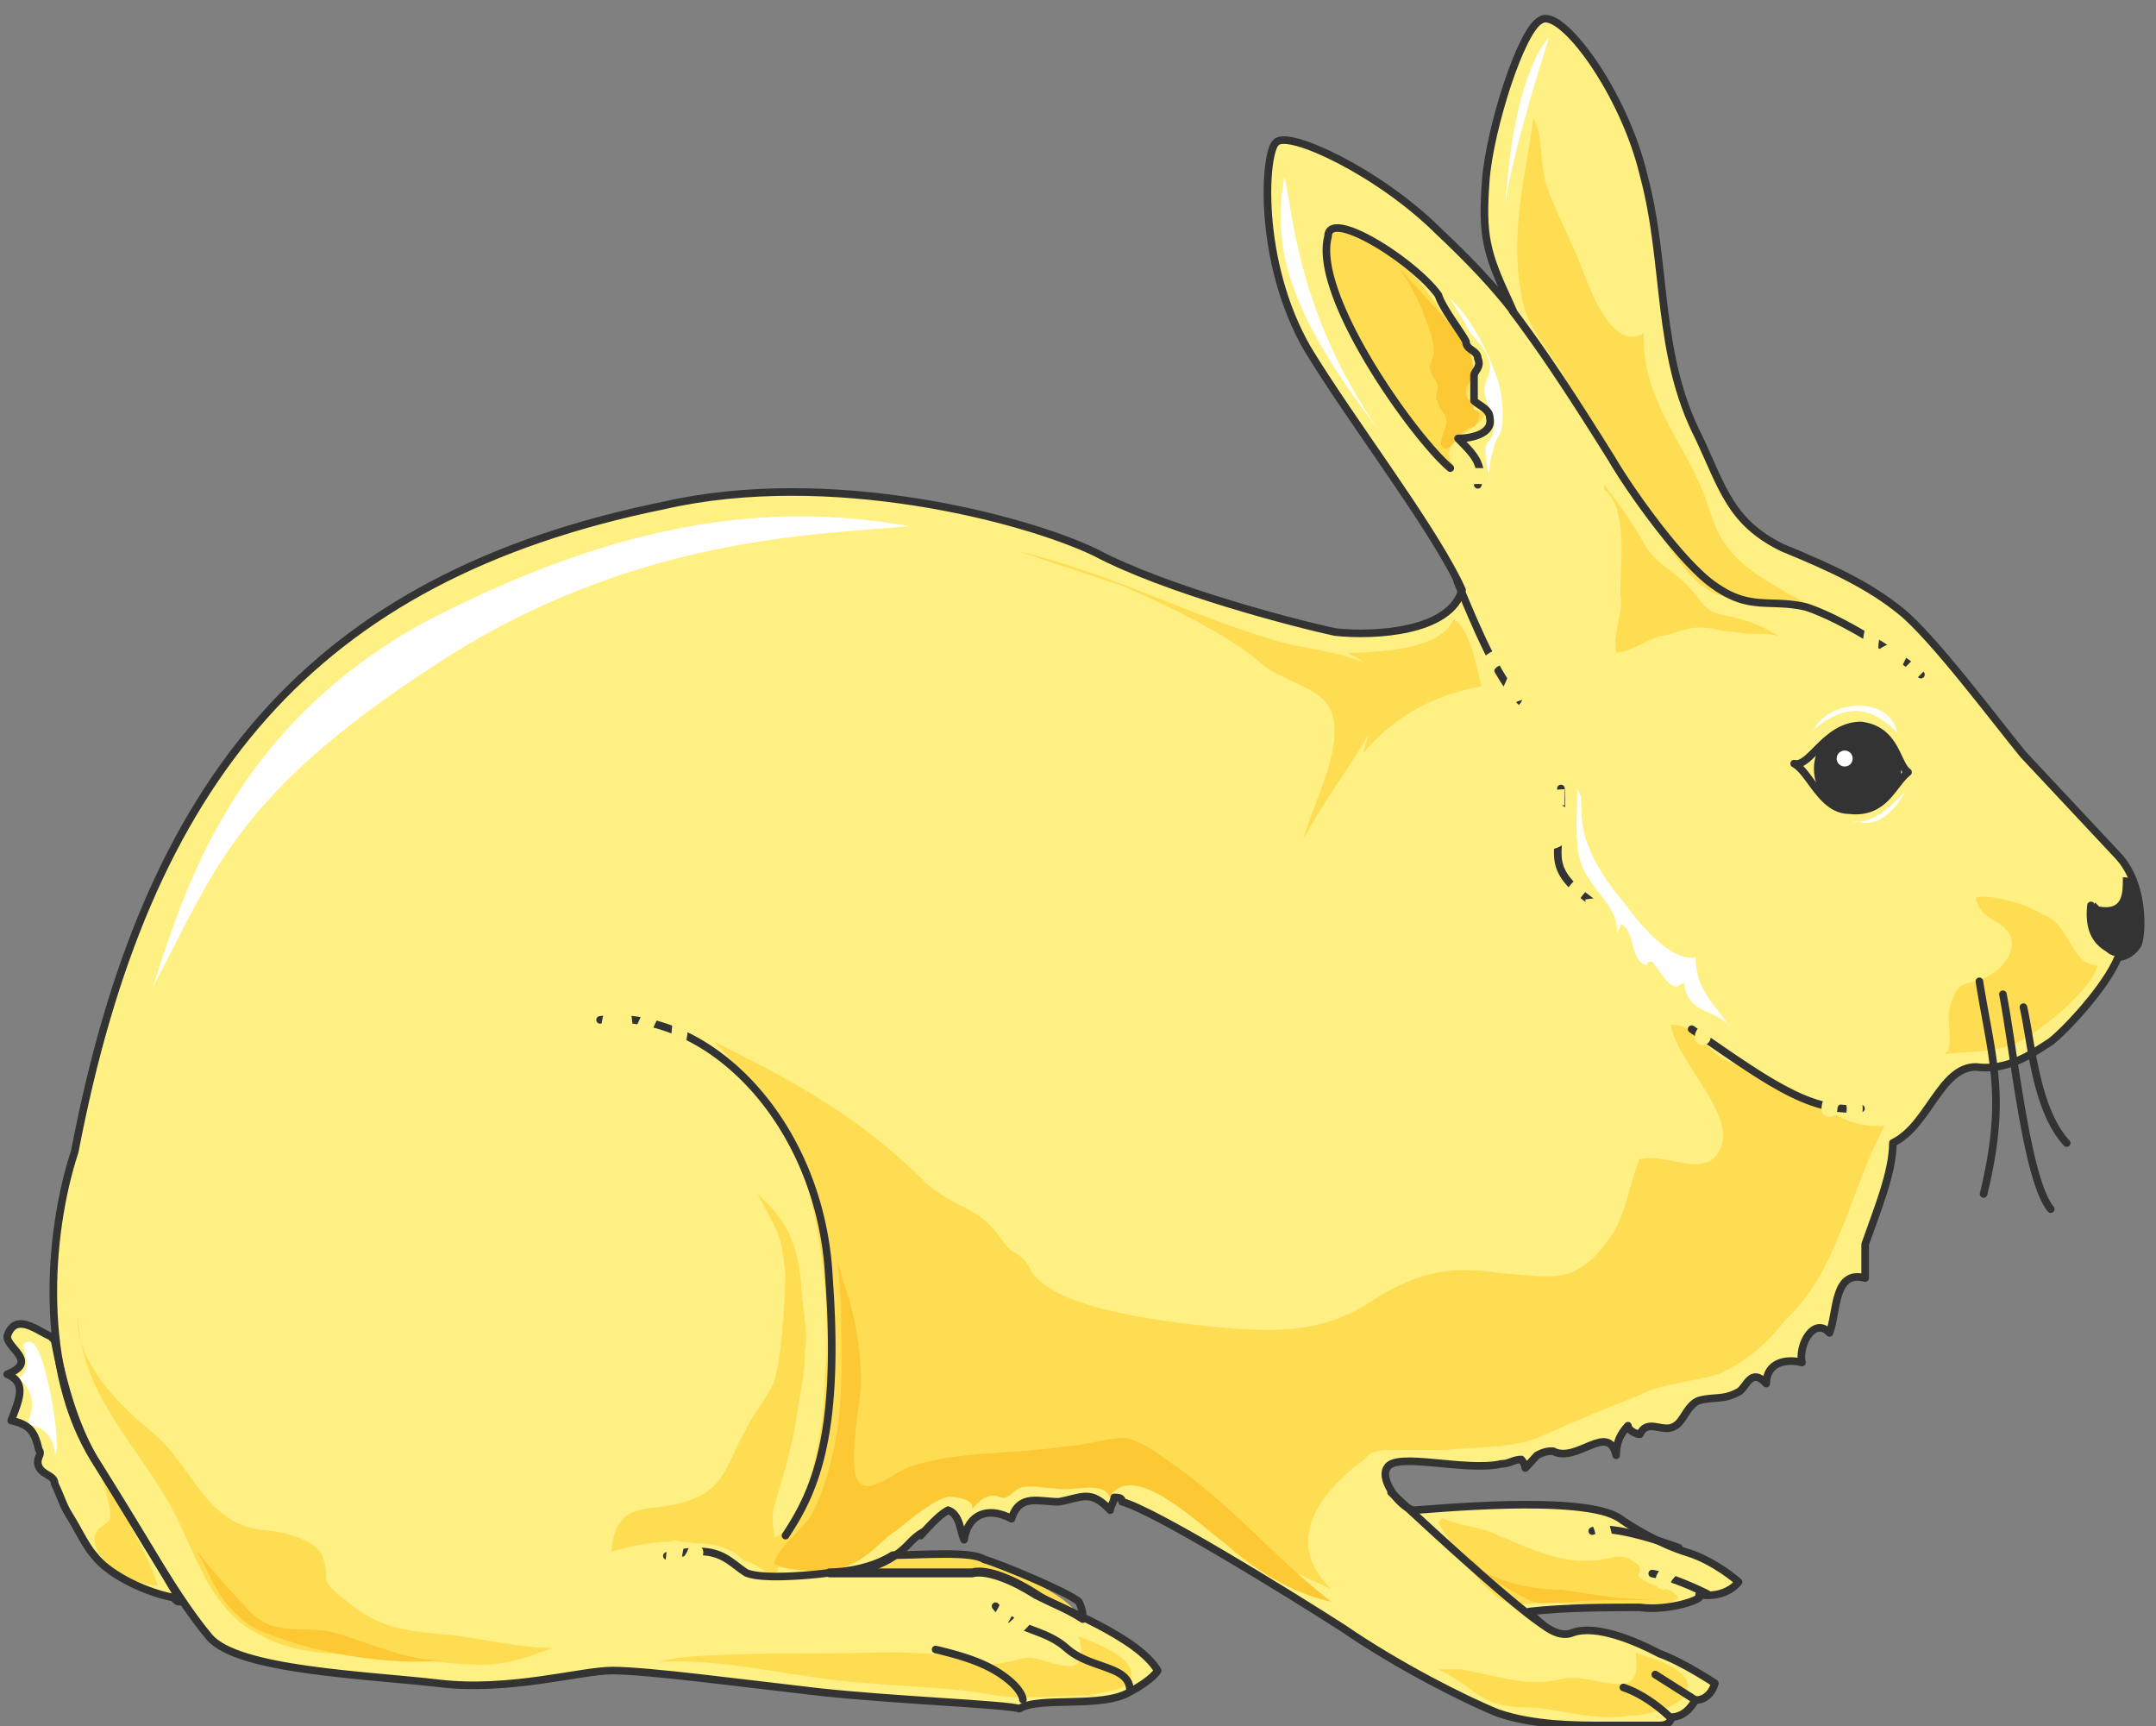 <svg xmlns="http://www.w3.org/2000/svg" version="1.0" viewBox="0 0 227.074 181.757"><rect x="0" y="0" width="227.074" height="181.757" fill="#808080" stroke="none"/><defs><clipPath clipPathUnits="userSpaceOnUse" id="a"><path d="M-.16.96h226.823v181.89H-.16z"/></clipPath></defs><path d="M90.225 165.08c3.338-1.779 9.994-1.779 13.752-.88 1.659.88 10.394 4.438 9.574 6.656-2.079 0-4.157 0-5.836.44z" fill="#fedd53" fill-rule="evenodd" fill-opacity="1" stroke="none"/><path d="M9.914 153.587c-2.079-3.558-3.318-7.995-4.157-12.433l-.42-.44c-1.24-.459-3.738-2.678-4.577 0 0 1.32 3.338 2.66 0 3.998 2.098.88 1.259 2.659.42 4.877 2.078.44 2.498 1.32 2.918 3.098.42.44-.42.9 0 1.78.42.879 1.659.879 1.659 1.778.839 1.78.839 2.219 1.678 3.538.82 1.34 1.66 3.118 2.479 3.998 1.679 2.218 5.836 3.997 8.335 4.437.42.44.42.44.82.44a577.333 577.333 0 0 0-9.155-15.071z" fill="#fef083" fill-rule="evenodd" fill-opacity="1" stroke="none"/><path clip-path="url(#a)" d="M223.085 90.125c-3.338-3.557-7.076-7.555-9.994-10.673-2.918-3.558-9.574-12.453-12.912-15.111-3.318-2.678-7.076-4.457-12.473-6.676-5.416-2.658-6.256-6.216-8.754-11.553-4.578-8.895-3.318-18.229-5.817-27.563-2.079-8.895-8.755-17.79-10.833-16.45-2.08.9-5.417 11.553-5.817 16.89-.42 5.776 0 7.555 2.499 12.892l.4.9c-2.08-2.68-4.578-5.338-7.896-8.456-6.256-6.216-15.83-10.673-17.07-9.334-1.259.9-2.078 12.452 3.319 21.787 4.597 7.555 12.492 17.789 15.83 24.445l.42.9c-1.26 4.437-9.175 4.876-13.332 4.437-4.158-.88-17.89-4.438-25.385-8.435-7.495-3.558-27.883-8.895-45.372-4.897C32.84 60.783 15.37 82.13 7.875 121.247c-2.918 8.894-3.757 23.106 2.079 32.44 5.836 9.334 8.735 14.671 12.073 18.669 2.918 3.557 16.65 4.017 24.145 4.897 7.495.899 14.99-1.34 18.309-1.34 3.758 0 13.732 1.34 21.647 2.239 7.915.88 19.988 1.32 21.227 1.779 2.079-1.34 8.755 0 11.653-1.779 2.498-1.34 2.918-2.239 2.918-2.239-2.079-3.557-10.414-6.656-12.912-7.995-2.079-1.339-4.977-2.658-6.656-2.218H87.387c2.079 0 5.817-.44 8.315-3.119.42-.44.84-.879 1.659-1.339l-.4.46c.4-.46.4-.46.82-.9.42-.44 1.259-1.339 2.078-1.778 1.26.44 1.26 2.218 1.68 3.118.4-2.679 2.498-3.558 4.996-2.219.82-2.678 2.899-1.779 4.977-1.779 2.499-.46 3.338-1.339 5.417.88 0-.44.42-.88.42-1.34.42 0 .84 0 .84.46 3.317.88 17.069 9.334 23.305 13.332 5.817 3.998 12.892 7.555 16.23 8.895 3.758 1.319 8.335 1.319 11.234 1.319h5.836c1.24 0 1.24-.88 1.24-.88 1.678 0 2.498-1.779 2.498-1.779 1.679 0 2.079-1.778 2.079-1.778s-3.318-2.22-5.817-3.119c-2.498-1.319-6.656-3.098-9.154-2.218-2.08.9-4.578-2.219-4.578-2.219 3.738-.44 8.735-.44 11.653-.44 2.919.44 7.076-.899 6.237-1.339 2.918.44 4.157-1.339 4.157-1.339s-2.498-2.219-5.397-3.098c-2.918-.9-5.836-2.678-7.075-3.558-3.758-2.678-20.828-.9-21.647-.9-1.26 0-3.758-3.097-2.919-4.437.84-1.779 8.315.44 12.073-.44.84 0 1.24-.46 2.079-.46 0 0 .42.46.42.9.42-.44.84-.9 1.239-1.339.84-.44 1.26-.44 1.679-.44 2.498 1.34 5.816-3.118 6.656.44 0-1.34.42-2.219 1.24-3.118 0 .46.839.9 1.258.9.82-1.78 2.499 0 3.738-.9.84-.44 1.26-2.219 2.499-2.658 1.659-.44 2.498 0 4.157-.9.84-.44 1.26-2.658 2.918-.88 0-2.218 2.079-2.658 3.758-2.218-.42-1.779 1.24-4.897 2.898-3.118.84-2.219.42-6.676 3.758-5.777v-3.557c1.24-3.558 2.918-7.556 2.918-10.674 3.738-1.779 4.997-7.995 8.735-7.995 3.338.44 5.836-1.34 7.915-2.678 1.66-1.32 5.817-5.777 7.076-8.875 0 0 1.239 0 2.079-1.34.42-.899.819-6.216-2.08-9.334z" fill="#fef083" fill-rule="evenodd" fill-opacity="1" stroke="none"/><path d="M191.444 80.95c0-2.338 1.879-4.236 4.197-4.236 2.319 0 4.198 1.898 4.198 4.237 0 2.359-1.879 4.237-4.198 4.237-2.318 0-4.197-1.878-4.197-4.237z" fill="#333" fill-rule="evenodd" fill-opacity="1" stroke="none"/><path d="M193.443 79.872c0-.46.38-.84.84-.84.479 0 .839.38.839.84 0 .48-.36.84-.84.84-.46 0-.84-.36-.84-.84z" fill="#fff" fill-rule="evenodd" fill-opacity="1" stroke="none"/><path d="M81.03 115.89c4.998 7.095 6.677 20.387 5.837 29.262 0 3.978-.84 8.415-2.078 12.413-1.68 4.857-3.338 3.977-7.096 6.196 1.26 1.779 9.174 1.339 11.673.88 4.157-1.32 5.417-5.757 9.154-7.076 3.338-.46 7.096-.9 9.994-1.34 4.178-1.339 7.516-.44 11.253-2.218 5.837 4.877 12.913 10.193 20.408 13.292-4.997-4.877-1.24-9.734 2.499-12.853 2.078-1.319.839-1.759 4.577-1.759h4.997c4.177-.46 7.095 0 10.833-1.778 2.918-1.34 6.256-2.659 9.594-3.998 2.499-1.32 5.397-1.32 8.315-2.219 2.919-1.319 4.997-3.098 7.096-5.756 5.397-4.877 6.656-13.292 10.394-20.388-4.578.44-7.496-3.098-11.653-4.877-1.66-.9-3.758-1.34-5.417-2.219-2.079-1.339-2.918-3.557-5.417-3.557.42 3.557 6.257 8.874 5.417 12.412-1.24 4.437-5.836.9-8.735 1.779-1.259 3.098-1.259 5.317-2.918 7.975-3.758 5.337-5.836 4.437-11.673 3.998-5.836-.88-9.154 0-14.571 3.538-4.577 2.678-9.174 2.678-14.571 2.218-4.597-.44-18.329-1.759-20.428-6.196-1.239-2.219-1.659-.9-3.318-3.558-2.498-3.098-4.177-2.658-7.495-5.317-7.496-7.535-14.591-11.073-22.507-15.07z" fill="#fedd53" fill-rule="evenodd" fill-opacity="1" stroke="none"/><path d="M151.468 160.323c1.68 2.658 3.758 5.756 5.817 7.515 2.078 1.78 3.338.9 5.836.9 4.138 0 9.954 1.759 13.692-.44-.82-1.34-2.479-.9-4.138-2.219-.42-.44.82-.9-.84-1.779-1.238-.879-2.498 0-3.737 0-3.738.44-7.056-1.319-10.394-2.658-1.659-.88-3.737-.88-5.816-1.779zM151.468 175.793c2.079.9 3.338 2.24 4.997 3.119 1.66.899 3.738.899 5.397.899 3.338.44 6.236 1.32 9.574.88 1.66 0 5.817-.88 6.236-2.659.82-2.239-4.157-3.558-5.416-4.017.84 5.336-3.318 2.678-6.636 2.678-1.26 0-2.08.44-3.758.44-2.479 0-5.397-.88-7.895-1.34zM69.358 174.994c7.116-.44 14.631 1.779 21.727 2.219 4.597.44 9.194.44 13.771 1.319 2.939.44 6.696 0 10.034 0 1.24-.44 3.758-.44 4.178-1.76.82-2.218-4.178-3.977-5.437-4.436 1.26 4.877-2.498 2.658-5.017 2.218-1.659 0-1.659.44-2.498.44-2.079.44-2.919.44-5.017-.44-4.597-.88-10.014-.44-15.031-.44-4.597 0-10.014 0-14.611.44zM10.374 154.506c.42 1.34 1.239 3.578 1.239 5.357-.4.88-1.659.88-1.659 2.219 0 2.678 4.577 4.897 6.636 4.897-.82-3.118-2.898-5.777-3.718-8.455zM138.516 68.738c3.338 0 12.932.46 14.591-3.538 1.68.9 2.519 5.317 2.918 7.076-4.997.9-9.154 3.098-12.492 7.076 1.24-4.417 4.157-7.955-1.679-10.614zM140.195 24.405c-1.679 4.877 2.099 10.634 4.597 14.172 2.099 3.098 5.037 8.874 8.375 10.633-2.099-3.098 2.519-3.538 3.338-5.756-3.338-.44-1.24-2.659-1.659-4.877 0-2.219-2.099-4.418-3.358-6.197-2.079-3.098-6.276-8.435-10.453-7.975zM161.502 12.432c-.84 6.217-2.518 11.973-1.26 18.63.42 3.097 2.5 5.316 4.178 7.974 2.499 4.418 4.578 9.295 7.496 13.292 2.498 2.659 5.417 8.855 8.755 10.194 3.737 1.32 8.334 0 11.652 2.199-2.898-1.76-7.915-3.978-9.994-6.636-1.659-1.78-2.078-3.998-2.918-6.196-2.078-5.317-6.656-10.194-6.256-16.85-3.318 2.218-5.836-4.877-6.656-7.096-1.26-3.098-2.918-6.196-3.758-8.855-.42-1.778-.42-4.437-.84-5.756z" fill="#fedd53" fill-rule="evenodd" fill-opacity="1" stroke="none"/><path d="M220.666 95.022c-.84 2.2.84 7.036 3.338 5.277 1.66-.88 1.66-4.397.84-7.475-.42-.44-.84-.44-1.26-.44 0 1.759 0 3.518-2.498 3.078z" fill="#333" fill-rule="evenodd" fill-opacity="1" stroke="none"/><path d="M168.978 51.509c2.498 2.198 1.679 7.495 1.679 11.033.42 1.759-.84 3.978-.42 6.176 1.24 0 3.318-1.319 4.577-1.759 1.24 0 2.499-.879 4.158-.879 1.659 0 2.078.44 3.737.44 1.68.44 2.918 0 4.577.44-2.078-1.32-3.737-1.76-5.816-2.2-2.079-.459-2.079-1.338-3.738-3.097-1.679-1.78-3.338-2.219-4.577-4.418-1.26-2.218-2.498-3.977-4.177-6.196zM80.211 165.18c-2.498-1.34-3.737-2.659-6.656-2.659-3.318-.44-6.236 0-9.154.88.42-5.757 4.157-3.978 7.915-5.317 4.158-1.319 4.158-3.977 6.236-7.535.82-1.76 2.08-3.098 2.899-4.877.84-2.219 1.259-8.855 1.259-11.513-.42-4.438-.84-4.438-2.918-8.435 2.918 2.678 4.157 4.877 4.577 9.314 0 2.219.82 4.877.42 7.096 0 2.658-.42 3.977-.84 6.656-.42 3.538-1.659 7.076-2.498 10.194-.42 2.198 1.259 6.196 0 7.515zM8.215 138.036c0 7.995 5.437 13.312 9.174 19.529 2.919 4.877 3.758 9.754 7.936 13.311 5.416 3.978 10.413 3.099 16.67 3.538 2.918.44 5.836.88 8.754.88 2.918 0 4.997-.88 7.496-1.76-3.318 0-7.076-.899-10.414-1.338-4.577-.44-7.495-.44-11.253-3.538-3.338-2.679-1.68-1.78-2.499-4.438-.42-2.218-5.017-3.118-6.676-3.118-5.836-.88-7.095-6.636-11.253-10.193-3.338-2.659-8.355-7.536-7.935-12.413zM204.796 111.013c3.318-.44 5.816 0 8.715-1.78 2.058-1.338 6.616-4.896 7.435-7.575-2.898 0-2.898-4.457-5.796-5.356-1.24-.9-5.377-2.239-7.036-1.78.42 2.68 3.318 2.22 3.738 4.458.4 1.779-1.66 3.558-2.899 4.018-1.659.879-2.498 0-3.318 2.218-.84 1.8 0 3.578-.42 5.357zM107.335 58.085c9.574 2.238 17.89 6.696 27.024 9.374 2.498.88 9.994 1.34 11.653 3.998.819 2.238-.84 4.917-2.08 6.236-2.078 3.578-4.576 6.696-6.655 10.693.84-3.557 4.997-10.693 2.498-14.25-1.259-1.78-4.997-2.68-6.656-4.018-3.318-3.119-10.813-6.676-14.97-8.455z" fill="#fedd53" fill-rule="evenodd" fill-opacity="1" stroke="none"/><path d="M16.11 103.897c3.338-10.234 8.355-27.124 28.363-38.257 20.428-10.673 36.278-12.912 51.269-10.234-9.154.9-29.182.9-50.03 14.692-21.247 13.791-23.346 22.246-29.602 33.799zM3.658 141.614c-.42-.46-.84-.46-1.26 0 .42 1.32.84 2.659-.44 3.538 1.7 1.34 1.7 3.118.86 4.897 1.68 0 2.939 1.34 2.939 3.098.839-.44-.84-10.214-2.1-11.533zM145.152 45.213c-9.874-12.853-11.113-19.509-9.874-26.624.82 3.118 1.24 14.211 9.874 26.624zM158.504 22.586c.44-9.754 2.538-16.41 4.637-18.628-.84 2.678-4.637 14.65-4.637 18.628zM190.644 77.193c3.358-3.098 6.277-3.098 9.195 0-.82-3.997-7.096-3.538-8.775-.44zM195.122 86.468c2.138.44 4.257-1.78 5.516-3.119-.84 1.78-2.958 3.998-5.077 3.119zM154.346 34.08c.42 1.339 2.08 2.218 2.499 4.017.42 1.34-.84 2.239-.42 3.578.42 1.779 1.26 2.238.84 4.017-.42.9-.84.9-.84 1.8 0 .439.42 2.678.42 3.557 0-1.34 0-2.678.42-3.558 0-.9.84-1.799.84-2.238.399-1.34 0-4.478-.42-5.377-.84-2.679-2.919-6.696-5.018-8.495z" fill="#fff" fill-rule="evenodd" fill-opacity="1" stroke="none"/><path d="M88.586 137.237c0 5.756.42 11.513-1.239 17.27-.42 1.758-1.24 3.977-2.079 5.316-1.259 1.76-3.338 3.098-3.757 4.857 1.679.88 5.416.88 7.075.44 2.919-.88 3.758-2.658 5.837-3.978 1.659-1.319 3.738-3.098 5.416-3.538 1.24 0 2.899.44 2.499 1.32.82-.88 1.659-1.76 2.898-1.32.84.44 1.26-.44 2.079-.879 1.26-.46 2.498 0 3.758 0 1.659.44 4.997-.9 5.816.88 2.499-3.998 9.574 3.098 12.073 4.857 2.918 2.658 7.076 5.316 11.233 6.196-6.236-4.857-10.813-10.614-17.47-15.051-1.259-.88-2.498-1.759-4.157-2.199-2.079 0-4.577.88-6.256.88-5.397.88-11.653.44-16.65 2.218-1.24.44-3.738 2.659-4.977 1.76-1.679-.88 0-8.855 0-10.614 0-3.098-.42-5.757-1.26-8.855-.419-1.34-1.238-3.538-1.238-4.437zM145.152 25.784c2.099 1.78 4.197 5.317 5.037 7.976.4.899.82 2.218.82 3.098 0 .9-.42 1.339-.42 1.779 0 .88.84 1.339.84 2.218 0 .44-.42 1.32 0 1.32 0 .899.839 1.339.839 1.778.42.88-.84 2.219-.42 3.098.84.88 1.679-1.319 2.518-1.758.42-.46.84 0 1.26-.9.4-1.32 0-.88-.42-1.32 0-.899-.84-.899-.84-1.778 0-.88.84-1.32.84-2.219 0-.88-.42-2.218-.84-3.098zM20.747 163.301c1.26 2.239 2.1 4.897 4.178 6.676 1.659 1.779 3.738 2.219 6.236 3.098 4.597 1.34 10.414 2.219 15.41 1.779-4.157 0-8.314-2.219-12.072-3.098-3.338-.46-5.836.44-8.335-2.219-2.079-2.238-3.738-3.997-5.417-6.236zM155.246 164.34c1.24 1.76 3.738 3.059 5.397 3.938 1.239.86 2.898.44 4.557.44 3.318-.44 7.036 0 9.934-.44-3.298.44-7.456-.44-10.774-.88-2.898 0-7.455-.859-9.534-3.058z" fill="#fcc834" fill-rule="evenodd" fill-opacity="1" stroke="none"/><path d="M166.12 83.03c0 3.118-.42 6.676.839 8.894 1.24 2.239 3.738 4.018 3.318 6.676 0-.44.42-.88.42-1.339 1.659.9.839 4.018 2.918 4.457 0 0-.42 0 0-.44h.4c.839.88 1.259 2.22 2.498 2.659l.84-.44c.42 3.558 3.737 2.659 4.976 4.877-1.659-2.658-3.737-3.997-3.737-7.555-2.898.46-6.236-3.998-7.895-6.216-1.24-1.34-2.919-3.998-3.318-5.337-.84-1.779-.84-3.558-.84-5.337z" fill="#fff" fill-rule="evenodd" fill-opacity="1" stroke="none"/><path d="M146.511 157.145c3.338 3.138 12.513 11.613 15.83 13.831M170.976 177.692c2.579.86 4.718 2.959 4.718 2.959M174.334 176.333l4.158 2.639M167.698 161.222c2.08-.88 9.115 1.76 9.115 1.76M174.015 165.7c2.518.44 5.836 2.158 5.836 2.158M98.54 173.695c3.778.88 5.857 1.759 7.536 3.078 1.659 1.32 1.659 2.199 1.659 2.199M104.856 169.137c2.1 2.679 4.997 2.22 7.496 4.438 2.498 2.218 6.656 1.779 6.656 4.437M63.202 107.395c11.233-1.34 23.286 10.693 24.105 27.163 1.24 16.91-1.659 22.707-4.577 27.144M70.237 163.84c5.437-1.338 6.277.44 8.355 1.78 2.08.88 8.755 0 8.755 0M152.747 49.29c-3.737-3.118-14.55-18.189-12.872-24.385 0-3.118 9.135 2.658 11.633 6.196.4 1.34 2.479 3.998 2.898 4.877 0 .9 1.24.9 1.24 1.78.42.879-.4 1.338-.4 1.778v2.658c.4.44 1.659.88 1.659 1.78.4 1.758-2.079 2.198-3.338 2.198 1.26 1.34 2.918 2.678 2.079 4.877M159.303 32.74c3.358 4.457 6.277 8.915 10.454 15.59 2.079 3.559 7.516 11.134 10.854 13.373 3.757 2.658 5.856 1.319 9.614 2.218 4.157 1.34 10.853 5.797 12.092 7.116M9.914 153.587c-2.079-3.558-3.318-7.995-4.157-12.433l-.42-.44c-1.24-.459-3.738-2.678-4.577 0 0 1.32 3.338 2.66 0 3.998 2.098.88 1.259 2.659.42 4.877 2.078.44 2.498 1.32 2.918 3.098.42.44-.42.9 0 1.78.42.879 1.659.879 1.659 1.778.839 1.78.839 2.219 1.678 3.538.82 1.34 1.66 3.118 2.479 3.998 1.679 2.218 5.836 3.997 8.335 4.437.42.44.42.44.82.44a577.333 577.333 0 0 0-9.155-15.071M220.227 95.342c-.4 3.678 1.599 4.597 3.198 5.037M194.762 85.308c3.718.44 4.557-2.678 6.196-3.997-1.239-.9-1.239-4.458-4.957-4.917-3.718 0-5.377 4.457-7.036 4.017 1.66.9 2.899 4.897 5.797 4.897M164.4 83.03c.42 7.035-2.538 7.915 3.778 12.312M178.172 108.374c8.295 5.717 12.452 8.795 17.83 8.355M208.474 103.337c1.279 8.075 2.958 12.093.44 22.387M210.952 104.697c1.26 6.656 2.519 19.528 5.037 22.626M213.11 106.056c.84 3.578 1.26 10.733 4.558 14.311M160.982 74.555c-2.498-1.78-4.577-6.216-7.515-13.352" fill="none" stroke="#333" stroke-width=".8px" stroke-linecap="round" stroke-linejoin="round" stroke-miterlimit="4" stroke-dasharray="none" stroke-opacity="1"/><path d="M191.444 80.95c0-2.338 1.879-4.236 4.197-4.236 2.319 0 4.198 1.898 4.198 4.237 0 2.359-1.879 4.237-4.198 4.237-2.318 0-4.197-1.878-4.197-4.237" fill="none" stroke="#333" stroke-width=".8px" stroke-linecap="round" stroke-linejoin="round" stroke-miterlimit="4" stroke-dasharray="none" stroke-opacity="1"/><path clip-path="url(#a)" d="M223.085 90.125c-3.338-3.557-7.076-7.555-9.994-10.673-2.918-3.558-9.574-12.453-12.912-15.111-3.318-2.678-7.076-4.457-12.473-6.676-5.416-2.658-6.256-6.216-8.754-11.553-4.578-8.895-3.318-18.229-5.817-27.563-2.079-8.895-8.755-17.79-10.833-16.45-2.08.9-5.417 11.553-5.817 16.89-.42 5.776 0 7.555 2.499 12.892l.4.9c-2.08-2.68-4.578-5.338-7.896-8.456-6.256-6.216-15.83-10.673-17.07-9.334-1.259.9-2.078 12.452 3.319 21.787 4.597 7.555 12.492 17.789 15.83 24.445l.42.9c-1.26 4.437-9.175 4.876-13.332 4.437-4.158-.88-17.89-4.438-25.385-8.435-7.495-3.558-27.883-8.895-45.372-4.897C32.84 60.783 15.37 82.13 7.875 121.247c-2.918 8.894-3.757 23.106 2.079 32.44 5.836 9.334 8.735 14.671 12.073 18.669 2.918 3.557 16.65 4.017 24.145 4.897 7.495.899 14.99-1.34 18.309-1.34 3.758 0 13.732 1.34 21.647 2.239 7.915.88 19.988 1.32 21.227 1.779 2.079-1.34 8.755 0 11.653-1.779 2.498-1.34 2.918-2.239 2.918-2.239-2.079-3.557-10.414-6.656-12.912-7.995-2.079-1.339-4.977-2.658-6.656-2.218H87.387c2.079 0 5.817-.44 8.315-3.119.42-.44.84-.879 1.659-1.339l-.4.46c.4-.46.4-.46.82-.9.42-.44 1.259-1.339 2.078-1.778 1.26.44 1.26 2.218 1.68 3.118.4-2.679 2.498-3.558 4.996-2.219.82-2.678 2.899-1.779 4.977-1.779 2.499-.46 3.338-1.339 5.417.88 0-.44.42-.88.42-1.34.42 0 .84 0 .84.46 3.317.88 17.069 9.334 23.305 13.332 5.817 3.998 12.892 7.555 16.23 8.895 3.758 1.319 8.335 1.319 11.234 1.319h5.836c1.24 0 1.24-.88 1.24-.88 1.678 0 2.498-1.779 2.498-1.779 1.679 0 2.079-1.778 2.079-1.778s-3.318-2.22-5.817-3.119c-2.498-1.319-6.656-3.098-9.154-2.218-2.08.9-4.578-2.219-4.578-2.219 3.738-.44 8.735-.44 11.653-.44 2.919.44 7.076-.899 6.237-1.339 2.918.44 4.157-1.339 4.157-1.339s-2.498-2.219-5.397-3.098c-2.918-.9-5.836-2.678-7.075-3.558-3.758-2.678-20.828-.9-21.647-.9-1.26 0-3.758-3.097-2.919-4.437.84-1.779 8.315.44 12.073-.44.84 0 1.24-.46 2.079-.46 0 0 .42.46.42.9.42-.44.84-.9 1.239-1.339.84-.44 1.26-.44 1.679-.44 2.498 1.34 5.816-3.118 6.656.44 0-1.34.42-2.219 1.24-3.118 0 .46.839.9 1.258.9.82-1.78 2.499 0 3.738-.9.84-.44 1.26-2.219 2.499-2.658 1.659-.44 2.498 0 4.157-.9.84-.44 1.26-2.658 2.918-.88 0-2.218 2.079-2.658 3.758-2.218-.42-1.779 1.24-4.897 2.898-3.118.84-2.219.42-6.676 3.758-5.777v-3.557c1.24-3.558 2.918-7.556 2.918-10.674 3.738-1.779 4.997-7.995 8.735-7.995 3.338.44 5.836-1.34 7.915-2.678 1.66-1.32 5.817-5.777 7.076-8.875 0 0 1.239 0 2.079-1.34.42-.899.819-6.216-2.08-9.334" fill="none" stroke="#333" stroke-width=".8px" stroke-linecap="round" stroke-linejoin="round" stroke-miterlimit="4" stroke-dasharray="none" stroke-opacity="1"/><path d="M103.637 164.2c-1.26-.899-6.676-.44-9.614-.44 0 0 0 0 0 0-2.079 1.34-4.997 1.8-6.676 1.8h15.031c1.659-.46 4.597.9 6.676 2.238 1.26.9 2.918 1.36 4.997 2.699 0-.44 0-.9-.4-1.8-.84-.899-8.355-4.037-10.014-4.497" fill="none" stroke="#333" stroke-width=".8px" stroke-linecap="round" stroke-linejoin="round" stroke-miterlimit="4" stroke-dasharray="none" stroke-opacity="1"/><path d="M164.78 83.95c-.42 0-1.639 0-1.639.879 0 .88.82.44 1.22.88.819 2.178 0 3.037-2.46 3.037M167.798 94.603c.42 3.178-4.297 1.359-1.279-1.38" fill="none" stroke="#fef083" stroke-width="1.679px" stroke-linecap="butt" stroke-linejoin="miter" stroke-miterlimit="8" stroke-dasharray="none" stroke-opacity="1"/><path d="M179.331 109.214c0-.4.56-.8.56-.8M195.302 117.209c.42-2.638-2.619-2.199-2.619-.44M155.186 50.13h.88M159.443 75.394c.82 0 2.06-1.299 1.66-2.158-.42-.88-2.08 0-2.48.42.4-.86 1.64-3.039 1.24-3.898-.84-1.32-3.318-.44-3.318.86M202.357 69.718c-.4.46-2.078 2.238-2.498 2.238-1.24-.88 0-2.678.42-3.577-1.24 0-2.08.899-2.919 1.339-.84-1.34 0-3.118 0-4.478M64.121 108.814c0-1.36.42-2.259.84-3.618 1.219 1.36.4 4.058 1.639 4.977 1.239-.92 2.458-5.436 3.278-5.436 2.878 0 1.659 6.336.42 7.675M71.137 163.021c-.86 3.998 1.679 1.78 2.099.46M106.136 169.177c-.4.92-1.24 1.84-1.24 3.199 1.24 0 2.479-1.36 2.879-1.82M168.538 160.383c.4.88.4 1.759.8 2.638M175.174 166.54c0-.44.44-.9.88-1.36" fill="none" stroke="#fef083" stroke-width="1.679px" stroke-linecap="round" stroke-linejoin="round" stroke-miterlimit="10" stroke-dasharray="none" stroke-opacity="1"/></svg>